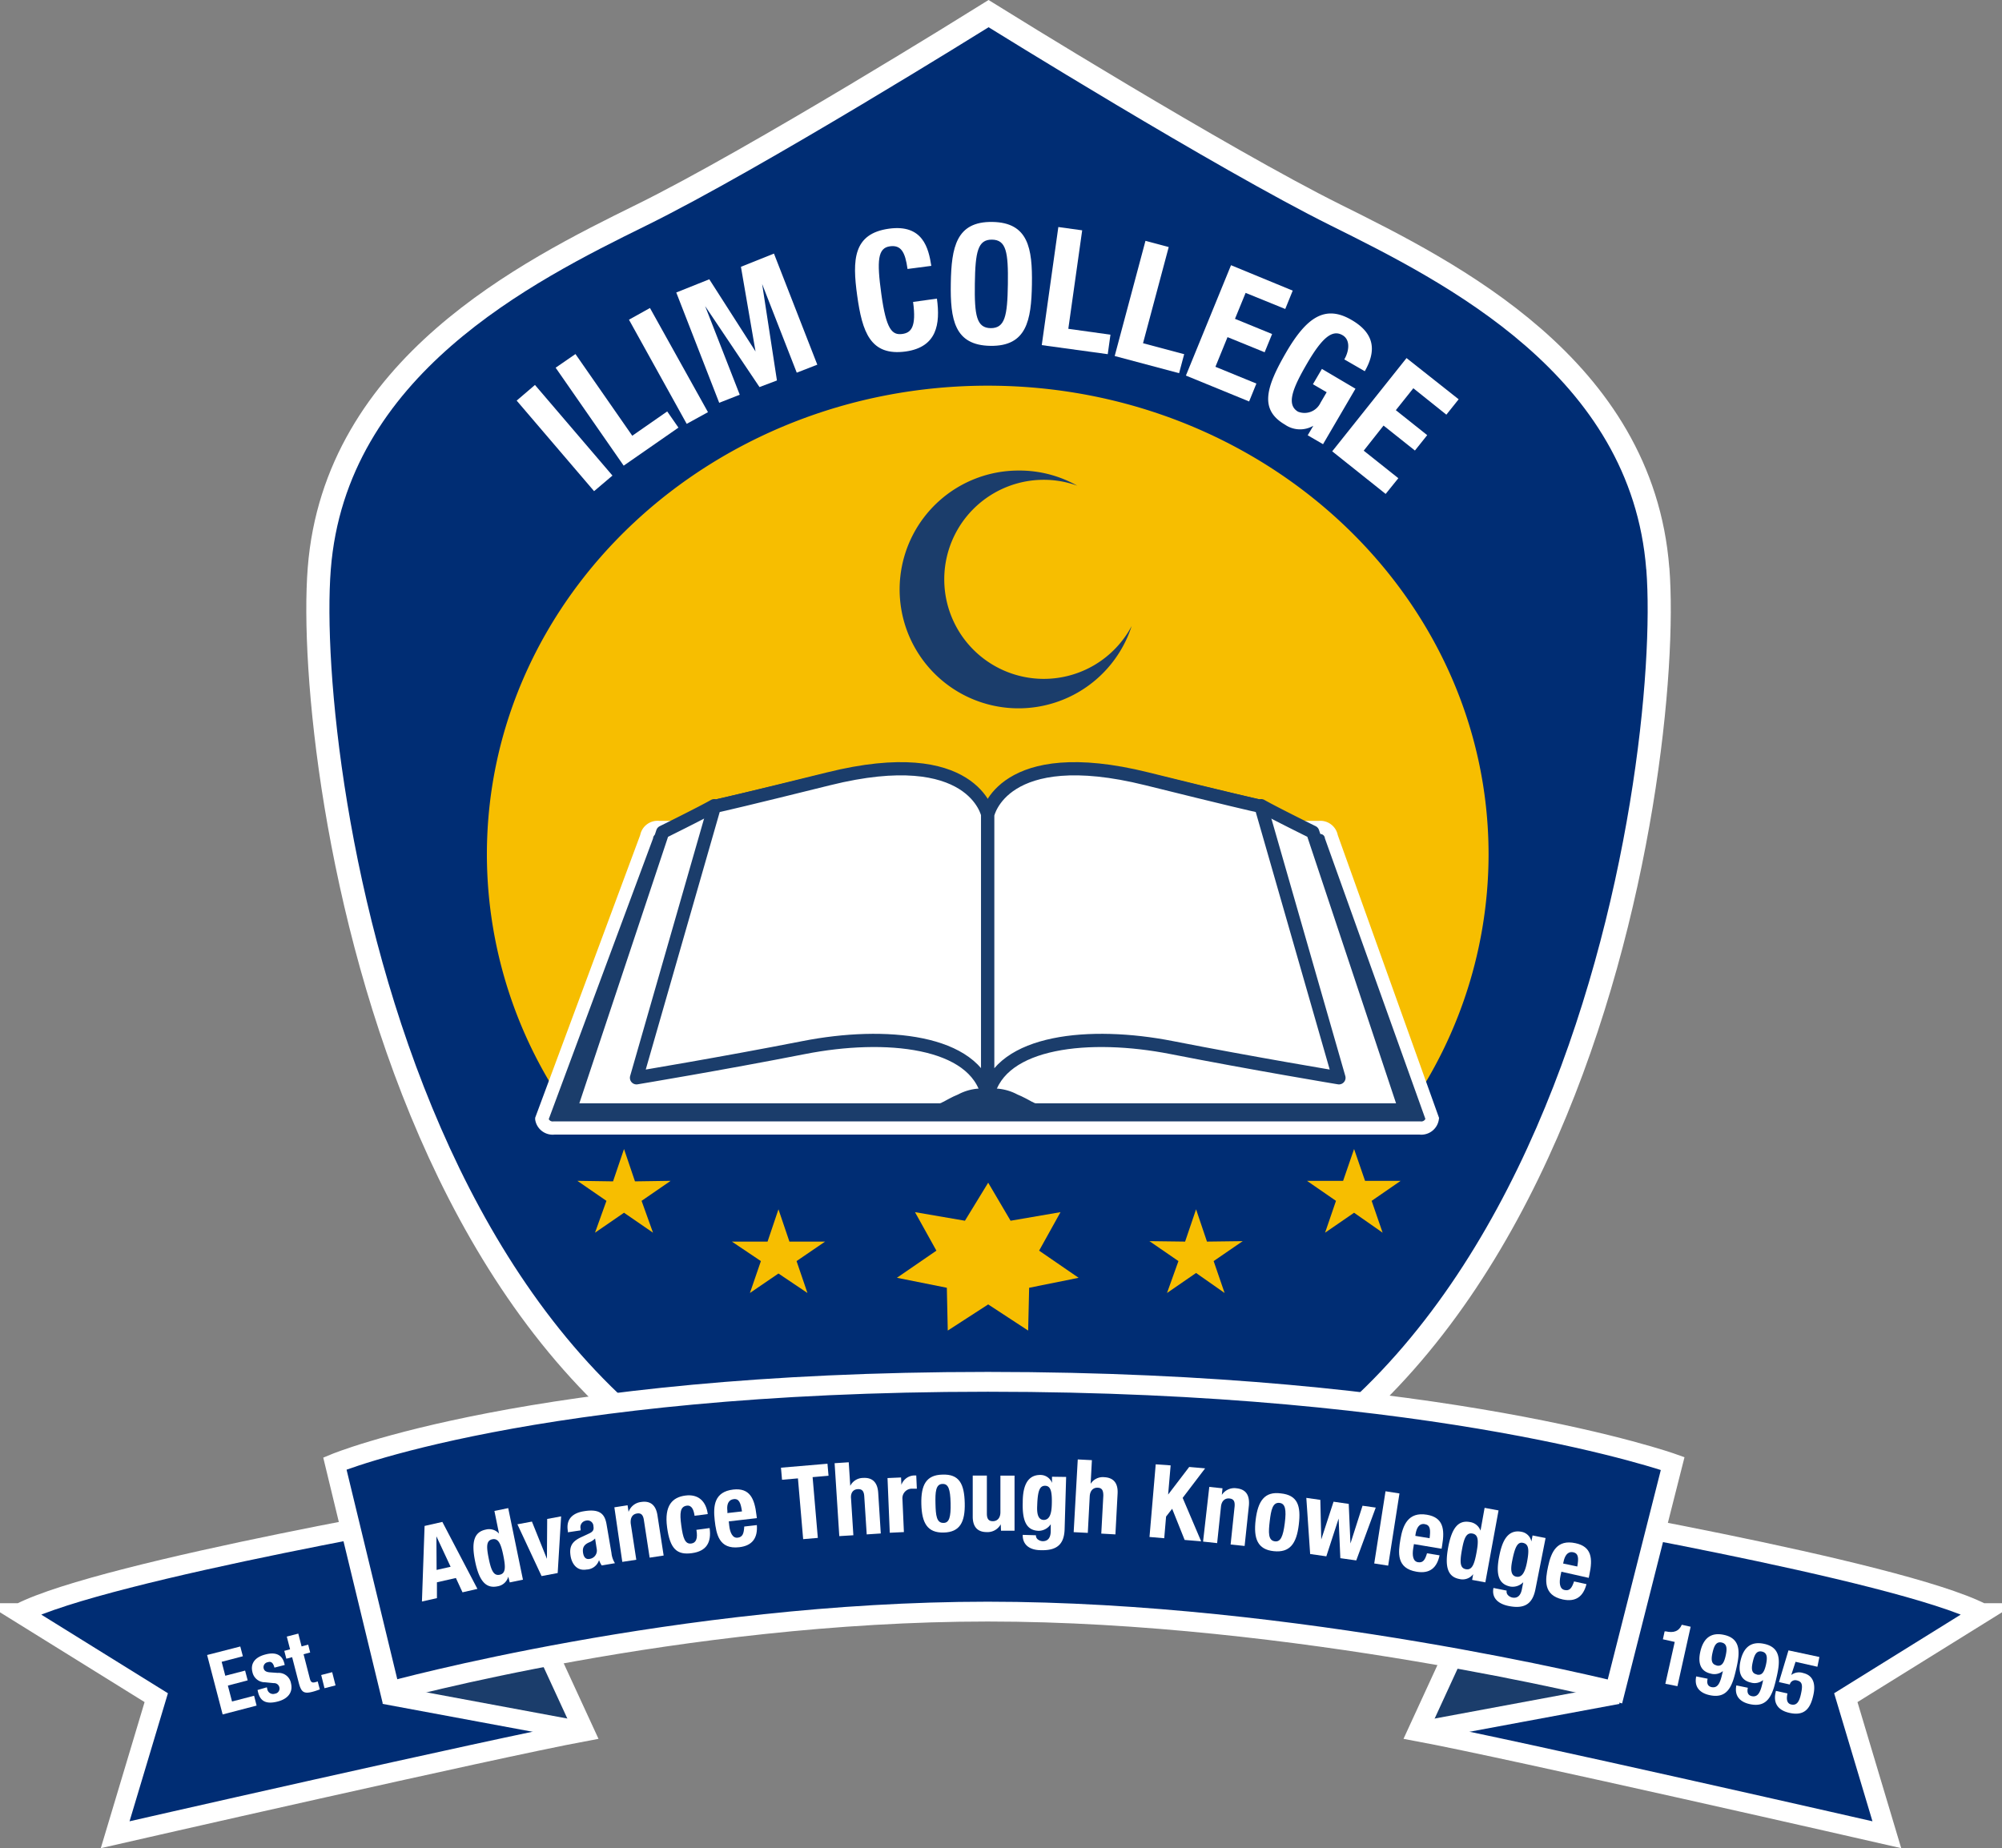 <?xml version="1.0" encoding="UTF-8" standalone="no"?>
<svg
   xmlns:dc="http://purl.org/dc/elements/1.1/"
   xmlns:cc="http://creativecommons.org/ns#"
   xmlns:rdf="http://www.w3.org/1999/02/22-rdf-syntax-ns#"
   xmlns:svg="http://www.w3.org/2000/svg"
   xmlns="http://www.w3.org/2000/svg"
   xmlns:sodipodi="http://sodipodi.sourceforge.net/DTD/sodipodi-0.dtd"
   xmlns:inkscape="http://www.inkscape.org/namespaces/inkscape"
   id="Layer_1"
   data-name="Layer 1"
   viewBox="0 0 303.069 279.819"
   version="1.1"
   sodipodi:docname="ilim-college-full.svg"
   inkscape:version="1.0.1 (3bc2e813f5, 2020-09-07)"
   width="303.069"
   height="279.819">
  <rect x="0" y="0" width="303.069" height="279.819" fill="#808080" stroke="none"/>
  <sodipodi:namedview
     pagecolor="#ffffff"
     bordercolor="#666666"
     borderopacity="1"
     objecttolerance="10"
     gridtolerance="10"
     guidetolerance="10"
     inkscape:pageopacity="0"
     inkscape:pageshadow="2"
     inkscape:window-width="1920"
     inkscape:window-height="1000"
     id="namedview219"
     showgrid="false"
     inkscape:zoom="1.0359403"
     inkscape:cx="476.07652"
     inkscape:cy="93.110481"
     inkscape:window-x="1920"
     inkscape:window-y="0"
     inkscape:window-maximized="1"
     inkscape:current-layer="Layer_1"
     inkscape:document-rotation="0" />
  <defs
     id="defs4">
    <style
       id="style2">.cls-1,.cls-2{fill:#002d74;}.cls-1,.cls-5,.cls-7,.cls-8{stroke:#fff;}.cls-1{stroke-miterlimit:10;stroke-width:7px;}.cls-3{fill:#f7be00;}.cls-4{fill:#1b3d6b;}.cls-5,.cls-7,.cls-8,.cls-9{fill:none;}.cls-5{stroke-width:3px;}.cls-6{fill:#fff;}.cls-7{stroke-width:2.93px;}.cls-8,.cls-9{stroke-width:2px;}.cls-9{stroke:#1b3d6b;stroke-linecap:round;stroke-linejoin:round;}</style>
  </defs>
  <title
     id="title6">Ilim LOGO_2 col_white Keyline_LgeName</title>
  <path
     class="cls-1"
     d="m 249.215,86.233 c -2.27,-29.39 -30.38,-43.45 -47.8,-52.11 -17.42,-8.66 -51.76,-30 -51.76,-30 0,0 -34.35,21.43 -51.77,30 -17.42,8.57 -45.52,22.72 -47.81,52.11 -2.29,29.39 13.58,147 99.35,147 h 0.46 c 85.76,0 101.63,-117.58 99.34,-147"
     id="path8" />
  <path
     class="cls-2"
     d="m 249.215,86.233 c -2.27,-29.39 -30.38,-43.45 -47.8,-52.11 -17.42,-8.66 -51.76,-30 -51.76,-30 0,0 -34.35,21.43 -51.77,30 -17.42,8.57 -45.52,22.72 -47.81,52.11 -2.29,29.39 13.58,147 99.35,147 h 0.46 c 85.76,0 101.63,-117.58 99.34,-147"
     id="path10" />
  <polygon
     class="cls-3"
     points="160.54,183.57 157.3,189.4 163.28,193.51 155.79,195.02 155.64,201.5 149.59,197.54 143.47,201.5 143.33,195.02 135.77,193.51 141.75,189.4 138.51,183.57 146.07,184.87 149.59,179.11 152.98,184.87 "
     id="polygon12"
     transform="translate(0.005,-0.047)" />
  <polygon
     class="cls-3"
     points="101.52,178.83 97.12,181.86 98.85,186.68 94.46,183.66 90.07,186.68 91.8,181.86 87.4,178.83 92.8,178.91 94.46,174.01 96.12,178.91 "
     id="polygon14"
     transform="translate(0.005,-0.047)" />
  <polygon
     class="cls-3"
     points="124.9,188.03 120.58,190.98 122.23,195.81 117.84,192.86 113.52,195.81 115.18,190.98 110.79,188.03 116.19,188.03 117.84,183.14 119.5,188.03 "
     id="polygon16"
     transform="translate(0.005,-0.047)" />
  <polygon
     class="cls-3"
     points="188.12,187.96 183.72,190.98 185.38,195.81 181.06,192.78 176.66,195.81 178.39,190.98 174,187.96 179.4,188.03 181.06,183.14 182.71,188.03 "
     id="polygon18"
     transform="translate(0.005,-0.047)" />
  <polygon
     class="cls-3"
     points="212.03,178.83 207.64,181.86 209.3,186.68 204.98,183.66 200.59,186.68 202.24,181.86 197.85,178.83 203.32,178.83 204.98,174.01 206.64,178.83 "
     id="polygon20"
     transform="translate(0.005,-0.047)" />
  <path
     class="cls-2"
     d="m 300.025,244.233 -20.6,12.8 6.21,20.75 c 0,0 -57.24,-13.08 -71,-15.64 l 15.7,-34.13 c 0,0 56.9,9.67 69.66,16.21"
     id="path22" />
  <path
     class="cls-4"
     d="m 219.725,250.023 -4.64,12.13 29.39,-6.07 c 0,0 -16.69,-4.64 -24.75,-6.06"
     id="path24" />
  <path
     class="cls-5"
     d="m 300.025,244.233 -20.6,12.8 6.21,20.75 c 0,0 -57.24,-13.08 -71,-15.64 l 15.7,-34.13 c 0,0 56.93,9.68 69.69,16.22 z"
     id="path26" />
  <path
     class="cls-2"
     d="m 3.045,244.233 20.61,12.8 -6.22,20.75 c 0,0 57.24,-13.08 71,-15.64 l -15.72,-34.12 c 0,0 -56.91,9.67 -69.67,16.21"
     id="path28" />
  <path
     class="cls-6"
     d="m 252.105,254.933 1.42,-6.34 -1.79,-0.4 0.26,-1.2 h 0.17 c 1.19,0.27 2,0 2.43,-1 l 1.34,0.3 -2,9 z"
     id="path30" />
  <path
     class="cls-6"
     d="m 258.505,254.163 c -0.15,0.68 0,1.13 0.58,1.27 1,0.21 1.33,-0.72 1.63,-2 l 0.1,-0.43 v 0 a 2,2 0 0 1 -1.86,0.38 c -1.6,-0.36 -1.92,-1.69 -1.56,-3.3 0.46,-2.05 1.62,-3 3.62,-2.55 2.51,0.56 2.38,2.64 1.89,4.83 -0.57,2.55 -1.16,4.95 -4.13,4.28 -1.3,-0.29 -2.35,-1.1 -2,-2.83 z m 1.35,-2 c 0.72,0.16 1.11,-0.26 1.38,-1.48 0.22,-1 0.25,-1.81 -0.6,-2 -0.85,-0.19 -1.16,0.54 -1.39,1.55 -0.27,1.2 -0.1,1.74 0.61,1.91 z"
     id="path32" />
  <path
     class="cls-6"
     d="m 264.595,255.533 c -0.15,0.68 0,1.13 0.59,1.27 1,0.21 1.33,-0.72 1.63,-2 l 0.09,-0.44 v 0 a 2,2 0 0 1 -1.86,0.38 c -1.6,-0.36 -1.93,-1.69 -1.56,-3.3 0.46,-2.05 1.62,-3 3.62,-2.55 2.52,0.56 2.38,2.64 1.89,4.83 -0.58,2.55 -1.17,4.95 -4.14,4.28 -1.29,-0.29 -2.35,-1.1 -2,-2.83 z m 1.35,-2 c 0.73,0.16 1.11,-0.26 1.39,-1.48 0.22,-1 0.25,-1.81 -0.6,-2 -0.85,-0.19 -1.16,0.54 -1.39,1.55 -0.28,1.18 -0.13,1.75 0.6,1.91 z"
     id="path34" />
  <path
     class="cls-6"
     d="m 275.125,252.353 -3.31,-0.75 -0.65,2 v 0 a 1.93,1.93 0 0 1 1.8,-0.3 c 1.72,0.39 1.87,1.94 1.54,3.36 -0.44,2 -1.32,3.19 -3.62,2.67 -2.3,-0.52 -2.32,-2.09 -2.09,-3.09 l 0.05,-0.24 1.75,0.39 c -0.13,0.6 -0.23,1.49 0.56,1.67 0.79,0.18 1.2,-0.34 1.46,-1.51 0.34,-1.48 0.2,-1.95 -0.62,-2.14 a 0.85,0.85 0 0 0 -1.05,0.63 l -1.64,-0.37 1.44,-4.8 4.68,1 z"
     id="path36" />
  <path
     class="cls-4"
     d="m 83.765,250.023 4.65,12.13 -29.39,-6.07 c 0,0 16.68,-4.64 24.74,-6.06"
     id="path38" />
  <line
     class="cls-7"
     x1="58.185"
     y1="256.533"
     x2="88.415"
     y2="262.153"
     id="line40" />
  <path
     class="cls-5"
     d="m 3.045,244.233 20.61,12.8 -6.22,20.75 c 0,0 57.24,-13.08 71,-15.64 l -15.72,-34.12 c 0,0 -56.91,9.67 -69.67,16.21 z"
     id="path42" />
  <line
     class="cls-7"
     x1="244.895"
     y1="256.533"
     x2="214.665"
     y2="262.153"
     id="line44" />
  <path
     class="cls-2"
     d="m 59.045,256.083 c 0,0 43.89,-12.08 90.48,-12.08 46.59,0 94.95,12.08 94.95,12.08 l 8.74,-34.5 c 0,0 -34.58,-12.37 -103.67,-12.37 -69.09,0 -98.85,12.37 -98.85,12.37 z"
     id="path46" />
  <path
     class="cls-5"
     d="m 59.045,256.083 c 0,0 43.89,-12.08 90.48,-12.08 46.59,0 94.95,12.08 94.95,12.08 l 8.74,-34.5 c 0,0 -34.58,-12.37 -103.67,-12.37 -69.09,0 -98.85,12.37 -98.85,12.37 z"
     id="path48" />
  <path
     class="cls-6"
     d="m 64.275,231.033 2.69,-0.61 5.31,10.14 -2.26,0.52 -1,-2.17 -2.87,0.65 v 2.4 l -2.27,0.51 z m 1.82,6.66 2.12,-0.48 -2.15,-4.61 v 0 z"
     id="path50" />
  <path
     class="cls-6"
     d="m 76.945,238.713 v 0 a 2,2 0 0 1 -1.63,1.46 c -1.72,0.36 -2.77,-0.74 -3.39,-3.78 -0.62,-3.04 -0.1,-4.46 1.62,-4.81 a 2,2 0 0 1 2,0.61 v 0 l -0.7,-3.43 2.09,-0.43 2.23,10.84 -2,0.41 z m -1.31,-0.29 c 0.93,-0.19 0.92,-1.14 0.56,-2.91 -0.36,-1.77 -0.74,-2.65 -1.67,-2.46 -0.93,0.19 -0.9,1.13 -0.54,2.91 0.36,1.78 0.74,2.65 1.65,2.46 z"
     id="path52" />
  <path
     class="cls-6"
     d="m 82.835,229.973 2.11,-0.39 -0.52,8.58 -2.44,0.46 -3.66,-7.84 2.2,-0.41 2.27,5.64 v 0 z"
     id="path54" />
  <path
     class="cls-6"
     d="m 85.965,231.993 v -0.19 c -0.33,-1.9 0.86,-2.76 2.45,-3 2.51,-0.42 3.16,0.54 3.41,2 l 0.74,4.32 a 3.47,3.47 0 0 0 0.53,1.55 l -2,0.34 a 3.25,3.25 0 0 1 -0.41,-0.81 v 0 a 2.05,2.05 0 0 1 -1.91,1.43 c -1.47,0.25 -2.2,-0.91 -2.39,-2 -0.26,-1.54 0.25,-2.28 1.64,-2.92 l 1.14,-0.53 c 0.59,-0.27 0.77,-0.55 0.67,-1.1 a 0.89,0.89 0 0 0 -1.15,-0.85 1,1 0 0 0 -0.79,1.24 v 0.23 z m 4.12,0.94 a 2.53,2.53 0 0 1 -0.83,0.56 c -0.82,0.33 -1.09,0.8 -1,1.53 0.09,0.73 0.42,1.11 1,1 a 1.27,1.27 0 0 0 1.08,-1.5 z"
     id="path56" />
  <path
     class="cls-6"
     d="m 93.005,228.213 2,-0.31 0.15,1 v 0 a 2.29,2.29 0 0 1 1.92,-1.5 c 1.31,-0.2 2.2,0.4 2.45,2 l 0.94,6.11 -2.12,0.32 -0.87,-5.68 c -0.12,-0.83 -0.45,-1.11 -1.08,-1 -0.63,0.11 -1,0.61 -0.91,1.53 l 0.84,5.47 -2.12,0.32 z"
     id="path58" />
  <path
     class="cls-6"
     d="m 105.145,229.493 c -0.11,-0.8 -0.38,-1.64 -1.18,-1.53 -1,0.14 -1.09,1.08 -0.83,3 0.26,1.92 0.57,2.86 1.52,2.73 0.71,-0.09 1,-0.74 0.77,-2.07 l 2,-0.27 c 0.29,2.16 -0.45,3.5 -2.69,3.8 -2.24,0.3 -3.31,-0.61 -3.75,-3.92 -0.44,-3.31 0.81,-4.54 2.76,-4.8 1.95,-0.26 3.14,0.84 3.4,2.8 z"
     id="path60" />
  <path
     class="cls-6"
     d="m 110.325,230.343 0.07,0.66 c 0.11,1 0.49,1.9 1.27,1.81 0.78,-0.09 0.94,-0.66 1,-1.69 l 1.91,-0.22 c 0.14,1.93 -0.66,3.12 -2.66,3.35 -3.08,0.36 -3.48,-2 -3.72,-4.06 -0.25,-2.22 -0.06,-4.33 2.8,-4.67 2.48,-0.28 3.23,1.32 3.52,3.86 l 0.06,0.47 z m 2,-1.51 c -0.19,-1.26 -0.43,-2 -1.31,-1.85 -0.88,0.15 -1,1 -0.9,1.78 v 0.32 z"
     id="path62" />
  <path
     class="cls-6"
     d="m 125.265,221.613 0.16,1.82 -2.41,0.21 0.79,9.2 -2.22,0.19 -0.79,-9.2 -2.41,0.21 -0.16,-1.83 z"
     id="path64" />
  <path
     class="cls-6"
     d="m 126.345,221.533 2.14,-0.14 0.23,3.57 v 0 a 2.19,2.19 0 0 1 1.95,-1.2 c 1.33,-0.08 2.17,0.59 2.28,2.24 l 0.39,6.17 -2.13,0.14 -0.37,-5.75 c -0.05,-0.83 -0.35,-1.14 -1,-1.1 -0.65,0.04 -1.1,0.52 -1,1.45 l 0.35,5.53 -2.13,0.13 z"
     id="path66" />
  <path
     class="cls-6"
     d="m 134.355,223.783 2.05,-0.09 0.05,1.12 v 0 a 2.14,2.14 0 0 1 1.86,-1.42 h 0.39 l 0.09,2 h -0.67 a 1.44,1.44 0 0 0 -1.51,1.57 l 0.22,5 -2.14,0.1 z"
     id="path68" />
  <path
     class="cls-6"
     d="m 142.655,223.263 c 2.57,-0.11 3.32,1.41 3.39,4.3 0.07,2.89 -0.73,4.41 -3.18,4.47 -2.45,0.06 -3.32,-1.41 -3.39,-4.31 -0.07,-2.9 0.74,-4.41 3.18,-4.46 z m 0.18,7.31 c 0.86,0 1.12,-0.88 1.07,-3 -0.05,-2.12 -0.34,-2.92 -1.21,-2.9 -1.06,0 -1.12,1.25 -1.08,3 0.04,1.75 0.16,2.93 1.22,2.9 z"
     id="path70" />
  <path
     class="cls-6"
     d="m 151.495,230.783 v 0 a 2.27,2.27 0 0 1 -2.13,1.18 c -1.33,0 -2.12,-0.74 -2.11,-2.38 v -6.18 h 2.14 v 5.75 c 0,0.83 0.28,1.16 0.91,1.16 0.63,0 1.14,-0.44 1.14,-1.37 v -5.53 h 2.14 v 8.34 h -2.05 z"
     id="path72" />
  <path
     class="cls-6"
     d="m 161.395,223.613 -0.23,7.92 c -0.07,2.2 -1.08,3.24 -3.57,3.17 -1.81,0 -2.81,-0.89 -2.77,-2.32 l 2,0.06 a 0.75,0.75 0 0 0 0.31,0.65 1.32,1.32 0 0 0 0.71,0.25 c 0.87,0 1.19,-0.61 1.22,-1.47 v -1.1 0 a 2.24,2.24 0 0 1 -1.81,1 c -1.71,-0.05 -2.52,-1.23 -2.43,-4.29 0,-1.95 0.41,-4.23 2.74,-4.17 a 1.87,1.87 0 0 1 1.69,1.2 v 0 -0.93 z m -3.4,6.51 c 0.9,0 1.19,-0.94 1.23,-2.35 0.06,-2 -0.18,-2.8 -1,-2.82 -0.82,-0.02 -1.14,0.72 -1.21,3 -0.06,1.12 0.08,2.14 0.98,2.17 z"
     id="path74" />
  <path
     class="cls-6"
     d="m 163.155,220.963 2.14,0.11 -0.19,3.58 v 0 a 2.18,2.18 0 0 1 2.08,-1 c 1.33,0.07 2.09,0.84 2,2.48 l -0.33,6.18 -2.14,-0.12 0.31,-5.74 c 0,-0.84 -0.22,-1.18 -0.85,-1.21 -0.63,-0.03 -1.16,0.39 -1.21,1.32 l -0.29,5.52 -2.14,-0.11 z"
     id="path76" />
  <path
     class="cls-6"
     d="m 177.215,221.863 -0.38,4.42 v 0 l 3.19,-4.18 2.41,0.21 -3.4,4.47 2.8,6.58 -2.5,-0.21 -1.89,-4.72 -0.92,1.18 -0.28,3.28 -2.23,-0.19 0.94,-11 z"
     id="path78" />
  <path
     class="cls-6"
     d="m 183.065,225.123 2,0.21 -0.1,1 v 0 a 2.26,2.26 0 0 1 2.23,-1 c 1.33,0.14 2,0.94 1.87,2.58 l -0.65,6.15 -2.12,-0.22 0.6,-5.72 c 0.08,-0.84 -0.16,-1.19 -0.79,-1.25 -0.63,-0.06 -1.18,0.33 -1.27,1.25 l -0.58,5.51 -2.13,-0.23 z"
     id="path80" />
  <path
     class="cls-6"
     d="m 193.885,226.103 c 2.56,0.26 3.08,1.87 2.73,4.75 -0.35,2.88 -1.36,4.25 -3.79,4 -2.43,-0.25 -3.09,-1.88 -2.74,-4.75 0.35,-2.87 1.37,-4.32 3.8,-4 z m -0.89,7.26 c 0.86,0.11 1.24,-0.71 1.5,-2.77 0.26,-2.06 0.07,-2.94 -0.79,-3.05 -1.05,-0.12 -1.29,1.08 -1.49,2.77 -0.2,1.69 -0.26,2.92 0.78,3.05 z"
     id="path82" />
  <path
     class="cls-6"
     d="m 197.755,226.783 2.12,0.3 0.14,6 v 0 l 1.86,-5.72 2.3,0.33 0.26,6 v 0 l 1.83,-5.72 2,0.28 -2.95,8 -2.41,-0.34 -0.26,-6 v 0 l -1.86,5.72 -2.45,-0.35 z"
     id="path84" />
  <path
     class="cls-6"
     d="m 209.745,225.783 2.11,0.33 -1.71,10.93 -2.11,-0.33 z"
     id="path86" />
  <path
     class="cls-6"
     d="m 214.045,233.783 -0.11,0.66 c -0.16,1 -0.06,1.95 0.72,2.08 0.78,0.13 1.08,-0.37 1.37,-1.35 l 1.9,0.31 c -0.4,1.9 -1.49,2.82 -3.48,2.48 -3.06,-0.51 -2.79,-2.88 -2.44,-4.93 0.35,-2.05 1.14,-4.18 4,-3.7 2.46,0.41 2.74,2.15 2.31,4.67 l -0.08,0.48 z m 2.37,-0.89 c 0.16,-1.27 0.13,-2 -0.75,-2.14 -0.88,-0.14 -1.23,0.69 -1.36,1.45 l -0.05,0.33 z"
     id="path88" />
  <path
     class="cls-6"
     d="m 223.015,238.333 v 0 a 2,2 0 0 1 -2.06,0.74 c -1.72,-0.31 -2.29,-1.72 -1.73,-4.77 0.56,-3.05 1.58,-4.18 3.3,-3.86 a 2,2 0 0 1 1.6,1.3 v 0 l 0.62,-3.45 2.11,0.39 -2,10.89 -2,-0.37 z m -1.11,-0.75 c 0.93,0.17 1.28,-0.71 1.61,-2.5 0.33,-1.79 0.31,-2.73 -0.62,-2.9 -0.93,-0.17 -1.27,0.71 -1.59,2.5 -0.32,1.79 -0.31,2.73 0.6,2.9 z"
     id="path90" />
  <path
     class="cls-6"
     d="m 233.975,232.863 -1.54,7.77 c -0.43,2.16 -1.6,3 -4,2.53 -1.79,-0.35 -2.63,-1.34 -2.35,-2.74 l 2,0.4 a 0.77,0.77 0 0 0 0.2,0.69 1.27,1.27 0 0 0 0.65,0.36 c 0.85,0.17 1.29,-0.41 1.45,-1.24 l 0.21,-1.08 v 0 a 2.22,2.22 0 0 1 -1.94,0.66 c -1.68,-0.33 -2.29,-1.64 -1.69,-4.63 0.38,-1.92 1.11,-4.12 3.39,-3.66 a 1.86,1.86 0 0 1 1.47,1.46 v 0 l 0.18,-0.91 z m -4.44,5.85 c 0.89,0.18 1.33,-0.73 1.61,-2.11 0.39,-2 0.28,-2.79 -0.55,-3 -0.83,-0.21 -1.25,0.53 -1.68,2.74 -0.23,1.16 -0.26,2.2 0.62,2.37 z"
     id="path92" />
  <path
     class="cls-6"
     d="m 236.365,237.963 -0.14,0.65 c -0.2,1 -0.15,1.95 0.63,2.12 0.78,0.17 1.1,-0.32 1.43,-1.3 l 1.88,0.41 c -0.48,1.88 -1.62,2.74 -3.59,2.32 -3,-0.65 -2.65,-3 -2.22,-5 0.47,-2.19 1.33,-4.13 4.15,-3.52 2.44,0.52 2.64,2.28 2.1,4.78 l -0.1,0.47 z m 2.41,-0.79 c 0.22,-1.25 0.21,-2 -0.65,-2.16 -0.86,-0.16 -1.26,0.63 -1.42,1.39 l -0.07,0.32 z"
     id="path94" />
  <path
     class="cls-6"
     d="m 36.375,249.283 0.39,1.48 -3.21,0.84 0.55,2.11 3,-0.78 0.39,1.48 -3,0.79 0.63,2.41 3.34,-0.87 0.38,1.49 -5.14,1.34 -2.35,-9 z"
     id="path96" />
  <path
     class="cls-6"
     d="m 40.395,255.463 0.06,0.23 a 0.89,0.89 0 0 0 1.16,0.74 0.79,0.79 0 0 0 0.67,-1 0.81,0.81 0 0 0 -0.83,-0.6 l -1.33,-0.13 a 1.93,1.93 0 0 1 -1.91,-1.54 c -0.29,-1.12 0.17,-2.22 2,-2.68 1.57,-0.41 2.5,0.1 2.82,1.32 l 0.07,0.28 -1.56,0.4 c -0.18,-0.68 -0.47,-1 -1,-0.82 a 0.76,0.76 0 0 0 -0.63,0.94 c 0.08,0.33 0.33,0.56 1,0.6 l 1.13,0.08 a 1.89,1.89 0 0 1 2,1.55 c 0.36,1.42 -0.51,2.4 -2,2.78 -1.95,0.51 -2.71,-0.21 -3,-1.5 l -0.06,-0.24 z"
     id="path98" />
  <path
     class="cls-6"
     d="m 43.415,247.783 1.74,-0.45 0.5,1.94 1,-0.27 0.3,1.19 -1,0.26 0.94,3.66 c 0.14,0.53 0.31,0.71 0.81,0.58 a 3,3 0 0 0 0.39,-0.12 l 0.32,1.21 c -0.37,0.13 -0.71,0.26 -1.11,0.36 -1.36,0.36 -1.72,0 -2.08,-1.37 l -1,-3.87 -0.88,0.23 -0.31,-1.19 0.88,-0.23 z"
     id="path100" />
  <path
     class="cls-6"
     d="m 50.285,253.173 0.51,2 -1.67,0.43 -0.5,-2 z"
     id="path102" />
  <path
     class="cls-6"
     d="m 89.935,74.363 -11.72,-13.71 2.77,-2.37 11.73,13.72 z"
     id="path104" />
  <path
     class="cls-6"
     d="m 94.415,70.503 -10.3,-14.83 3,-2.07 8.6,12.37 5.29,-3.68 1.7,2.45 z"
     id="path106" />
  <path
     class="cls-6"
     d="m 103.955,64.173 -8.74,-15.77 3.18,-1.77 8.78,15.77 z"
     id="path108" />
  <path
     class="cls-6"
     d="m 102.375,44.283 5,-2 7,10.93 v 0 l -2.21,-12.82 5,-2 6.56,16.82 -3.11,1.21 -5.24,-13.42 v 0 l 2.24,14.6 -2.64,1 -8.23,-12.26 v 0 l 5.24,13.42 -3.11,1.22 z"
     id="path110" />
  <path
     class="cls-6"
     d="m 137.385,40.723 c -0.36,-2.6 -1,-3.66 -2.67,-3.43 -1.83,0.25 -2,2.14 -1.3,7.2 0.74,5.41 1.63,6.28 3.18,6.07 1.3,-0.18 2.16,-1 1.63,-4.85 l 3.61,-0.5 c 0.53,3.86 0,7.32 -4.7,8 -5.41,0.75 -6.61,-3 -7.37,-8.45 -0.76,-5.45 -0.6,-9.39 4.81,-10.14 5.16,-0.71 6,3 6.41,5.63 z"
     id="path112" />
  <path
     class="cls-6"
     d="m 150.215,33.603 c 5.46,0.08 6.09,4 6,9.47 -0.09,5.47 -0.82,9.37 -6.28,9.29 -5.46,-0.08 -6.09,-4 -6,-9.47 0.09,-5.47 0.83,-9.37 6.28,-9.29 z m -0.24,16.08 c 2.15,0 2.53,-1.81 2.6,-6.66 0.07,-4.85 -0.25,-6.71 -2.4,-6.74 -2.15,-0.03 -2.53,1.83 -2.6,6.66 -0.07,4.83 0.26,6.71 2.41,6.74 z"
     id="path114" />
  <path
     class="cls-6"
     d="m 157.705,52.253 2.51,-17.88 3.61,0.5 -2.1,14.91 6.38,0.89 -0.41,2.95 z"
     id="path116" />
  <path
     class="cls-6"
     d="m 168.745,53.903 4.66,-17.44 3.52,0.94 -3.89,14.56 6.23,1.66 -0.77,2.88 z"
     id="path118" />
  <path
     class="cls-6"
     d="m 195.695,44.003 -1.13,2.78 -6,-2.44 -1.61,3.93 5.62,2.3 -1.13,2.76 -5.62,-2.29 -1.83,4.49 6.2,2.54 -1.1,2.71 -9.57,-3.92 6.83,-16.71 z"
     id="path120" />
  <path
     class="cls-6"
     d="m 203.505,54.413 c 0.68,-1.15 1,-2.92 -0.26,-3.66 -1.53,-0.9 -3.06,0.32 -5.33,4.2 -2.27,3.88 -3.22,6.32 -1.41,7.38 a 2.67,2.67 0 0 0 3.4,-1.36 l 0.93,-1.59 -2.08,-1.21 1.36,-2.32 5.08,3 -4.91,8.4 -2.32,-1.35 0.85,-1.44 v 0 a 4,4 0 0 1 -4.29,-0.17 c -3.87,-2.26 -2.94,-5.58 0.21,-11 3.06,-5.23 5.86,-7.2 9.87,-4.85 3.45,2 3.81,4.6 2,7.76 z"
     id="path122" />
  <path
     class="cls-6"
     d="m 220.815,60.453 -1.86,2.33 -5,-4 -2.65,3.32 4.75,3.78 -1.86,2.33 -4.75,-3.78 -3,3.8 5.24,4.17 -1.92,2.38 -8.09,-6.45 11.25,-14.12 z"
     id="path124" />
  <path
     class="cls-3"
     d="m 211.065,170.833 a 67.62,67.62 0 0 0 14.28,-41.44 c 0,-39.2 -33.94,-71 -75.82,-71 -41.88,0 -75.82,31.78 -75.82,71 a 67.63,67.63 0 0 0 14.29,41.44 z"
     id="path126" />
  <path
     class="cls-4"
     d="m 201.545,126.693 a 1.69,1.69 0 0 0 -1.86,-1.41 H 99.745 a 1.68,1.68 0 0 0 -1.86,1.41 l -15.87,42.72 a 1.68,1.68 0 0 0 1.86,1.37 H 214.965 a 1.68,1.68 0 0 0 1.86,-1.42 z"
     id="path128" />
  <path
     class="cls-8"
     d="m 201.545,126.693 a 1.69,1.69 0 0 0 -1.86,-1.41 H 99.745 a 1.68,1.68 0 0 0 -1.86,1.41 l -15.87,42.72 a 1.68,1.68 0 0 0 1.86,1.37 H 214.965 a 1.68,1.68 0 0 0 1.86,-1.42 z"
     id="path130" />
  <path
     class="cls-4"
     d="m 158.015,102.783 a 15.07,15.07 0 0 1 0,-30.14 14.87,14.87 0 0 1 5.06,0.89 17.78,17.78 0 0 0 -8.86,-2.29 18,18 0 1 0 17.1,23.54 15.05,15.05 0 0 1 -13.3,8"
     id="path132" />
  <path
     class="cls-6"
     d="m 108.155,122.103 c 2.62,-0.6 7.35,-1.71 15.73,-3.73 23.32,-5.6 25.62,5.61 25.62,5.61 v 0.92 0.07 40.46 h -0.06 l 0.06,0.42 a 6.67,6.67 0 0 0 -4,0.74 l -0.11,0.05 -0.55,0.24 -0.11,0.05 -0.55,0.28 v 0 c -0.39,0.21 -0.73,0.39 -1,0.55 h -0.05 l -0.29,0.17 h -0.07 l -0.17,0.11 v 0 h -0.07 -56.22 l 14,-42.06 c 0,0 5.76,-2.84 7.81,-4"
     id="path134" />
  <path
     class="cls-9"
     d="m 108.155,122.103 c 2.62,-0.6 7.35,-1.71 15.73,-3.73 23.32,-5.6 25.62,5.61 25.62,5.61 v 0.92 0.07 40.46 h -0.06 l 0.06,0.42 a 6.67,6.67 0 0 0 -4,0.74 l -0.11,0.05 -0.55,0.24 -0.11,0.05 -0.55,0.28 v 0 c -0.39,0.21 -0.73,0.39 -1,0.55 h -0.05 l -0.29,0.17 h -0.07 l -0.17,0.11 v 0 h -0.07 -56.22 l 14,-42.06 c 0,0 5.76,-2.84 7.81,-4"
     id="path136" />
  <path
     class="cls-6"
     d="m 190.895,122.103 c -2.62,-0.6 -7.35,-1.71 -15.73,-3.73 -23.32,-5.6 -25.62,5.61 -25.62,5.61 v 0.92 0.07 40.46 h 0.06 l -0.06,0.42 a 6.67,6.67 0 0 1 4,0.74 l 0.11,0.05 0.55,0.24 0.1,0.05 0.56,0.28 v 0 c 0.39,0.21 0.73,0.39 1,0.55 h 0.05 l 0.29,0.17 h 0.07 l 0.17,0.11 v 0 h 0.07 56.21 l -14,-42.06 c 0,0 -5.76,-2.84 -7.81,-4"
     id="path138" />
  <path
     class="cls-9"
     d="m 190.895,122.103 c -2.62,-0.6 -7.35,-1.71 -15.73,-3.73 -23.32,-5.6 -25.62,5.61 -25.62,5.61 v 0.92 0.07 40.46 h 0.06 l -0.06,0.42 a 6.67,6.67 0 0 1 4,0.74 l 0.11,0.05 0.55,0.24 0.1,0.05 0.56,0.28 v 0 c 0.39,0.21 0.73,0.39 1,0.55 h 0.05 l 0.29,0.17 h 0.07 l 0.17,0.11 v 0 h 0.07 56.21 l -14,-42.06 c 0,0 -5.76,-2.84 -7.81,-4"
     id="path140" />
  <path
     class="cls-6"
     d="m 108.155,122.093 c 1.12,-0.23 5.09,-1.15 17.29,-4.18 21.91,-5.44 24.08,5.44 24.08,5.44 v 42.5 c -1.92,-8.34 -15.5,-9.67 -27.83,-7.25 -12.33,2.42 -25.34,4.58 -25.34,4.58 z"
     id="path142" />
  <path
     class="cls-9"
     d="m 108.155,122.093 c 1.12,-0.23 5.09,-1.15 17.29,-4.18 21.91,-5.44 24.08,5.44 24.08,5.44 v 42.5 c -1.92,-8.34 -15.5,-9.67 -27.83,-7.25 -12.33,2.42 -25.34,4.58 -25.34,4.58 z"
     id="path144" />
  <path
     class="cls-6"
     d="m 190.895,122.093 c -1.12,-0.23 -5.09,-1.15 -17.29,-4.18 -21.91,-5.44 -24.08,5.44 -24.08,5.44 v 42.5 c 1.92,-8.34 15.5,-9.67 27.83,-7.25 12.33,2.42 25.34,4.58 25.34,4.58 z"
     id="path146" />
  <path
     class="cls-9"
     d="m 190.895,122.093 c -1.12,-0.23 -5.09,-1.15 -17.29,-4.18 -21.91,-5.44 -24.08,5.44 -24.08,5.44 v 42.5 c 1.92,-8.34 15.5,-9.67 27.83,-7.25 12.33,2.42 25.34,4.58 25.34,4.58 z"
     id="path148" />
</svg>
